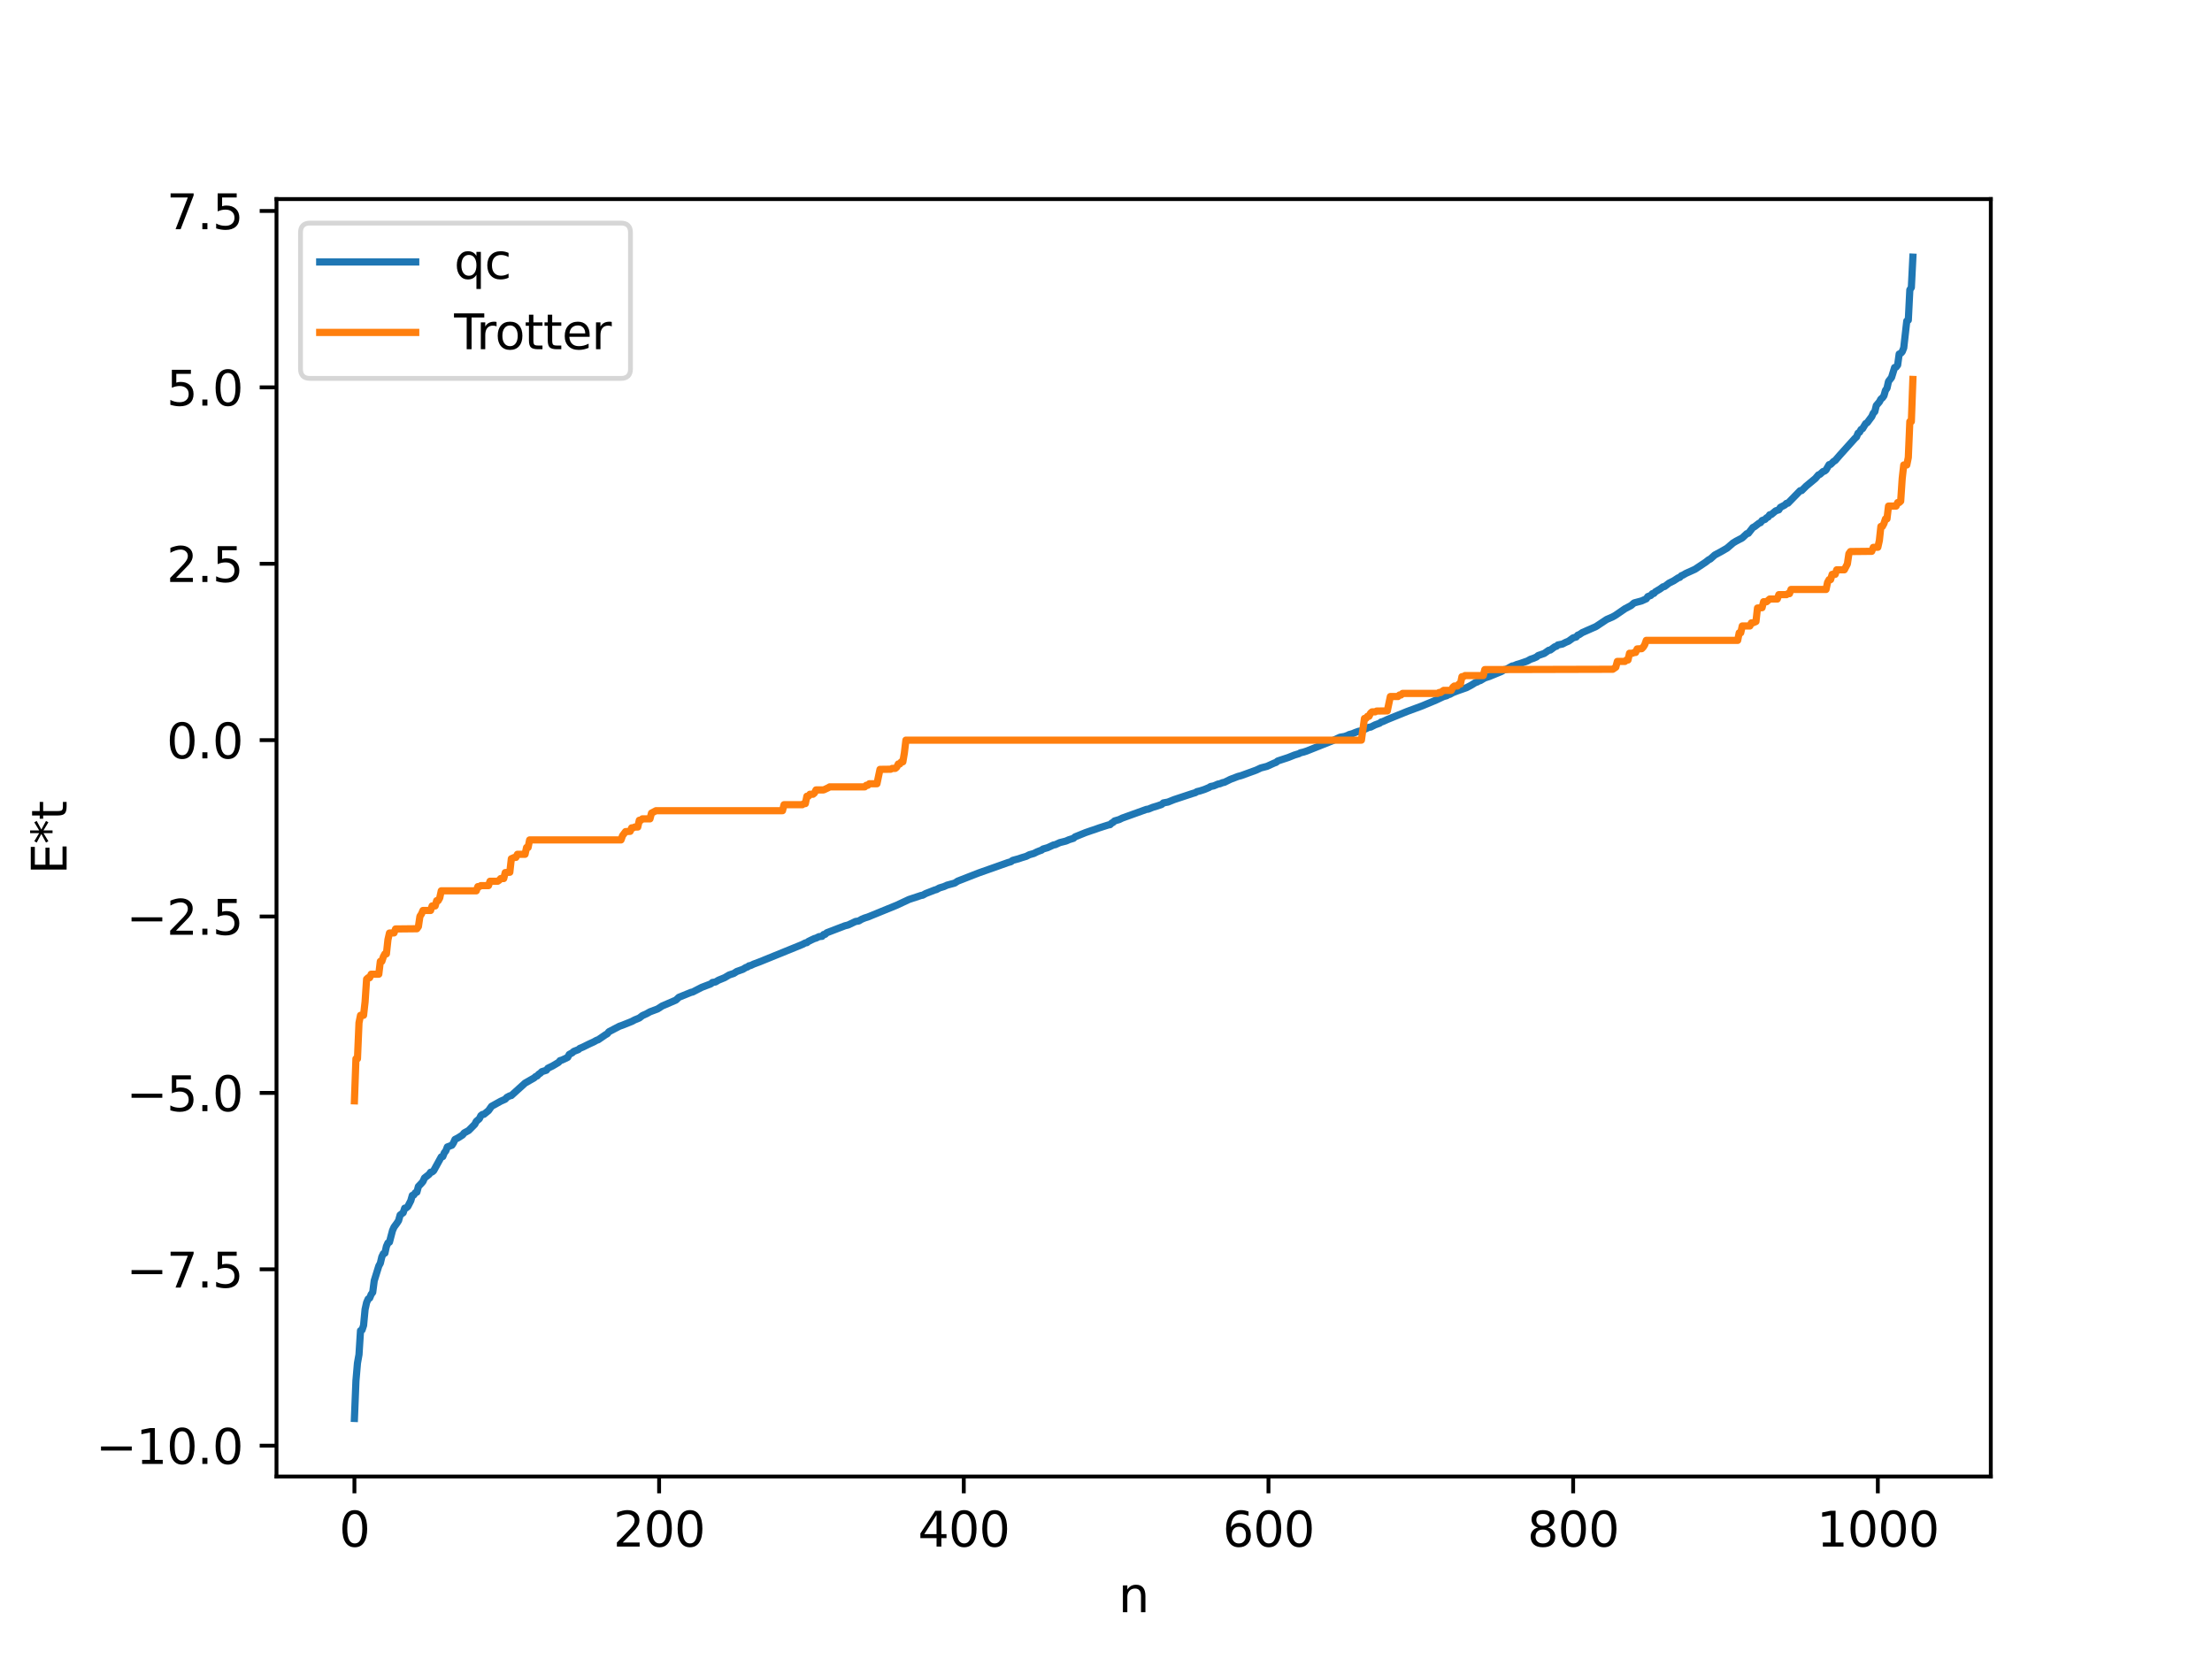 <?xml version="1.0" encoding="utf-8" standalone="no"?>
<!DOCTYPE svg PUBLIC "-//W3C//DTD SVG 1.1//EN"
  "http://www.w3.org/Graphics/SVG/1.1/DTD/svg11.dtd">
<svg xmlns:xlink="http://www.w3.org/1999/xlink" width="460.8pt" height="345.6pt" viewBox="0 0 460.8 345.6" xmlns="http://www.w3.org/2000/svg" version="1.1">
 <defs>
  <style type="text/css">*{stroke-linejoin: round; stroke-linecap: butt}</style>
 </defs>
 <g id="figure_1">
  <g id="patch_1">
   <path d="M 0 345.6 
L 460.8 345.6 
L 460.8 0 
L 0 0 
z
" style="fill: #ffffff"/>
  </g>
  <g id="axes_1">
   <g id="patch_2">
    <path d="M 57.6 307.584 
L 414.72 307.584 
L 414.72 41.472 
L 57.6 41.472 
z
" style="fill: #ffffff"/>
   </g>
   <g id="matplotlib.axis_1">
    <g id="xtick_1">
     <g id="line2d_1">
      <defs>
       <path id="m2da6970178" d="M 0 0 
L 0 3.5 
" style="stroke: #000000; stroke-width: 0.8"/>
      </defs>
      <g>
       <use xlink:href="#m2da6970178" x="73.833" y="307.584" style="stroke: #000000; stroke-width: 0.8"/>
      </g>
     </g>
     <g id="text_1">
      <!-- 0 -->
      <g transform="translate(70.651 322.182) scale(0.1 -0.1)">
       <defs>
        <path id="DejaVuSans-30" d="M 2034 4250 
Q 1547 4250 1301 3770 
Q 1056 3291 1056 2328 
Q 1056 1369 1301 889 
Q 1547 409 2034 409 
Q 2525 409 2770 889 
Q 3016 1369 3016 2328 
Q 3016 3291 2770 3770 
Q 2525 4250 2034 4250 
z
M 2034 4750 
Q 2819 4750 3233 4129 
Q 3647 3509 3647 2328 
Q 3647 1150 3233 529 
Q 2819 -91 2034 -91 
Q 1250 -91 836 529 
Q 422 1150 422 2328 
Q 422 3509 836 4129 
Q 1250 4750 2034 4750 
z
" transform="scale(0.016)"/>
       </defs>
       <use xlink:href="#DejaVuSans-30"/>
      </g>
     </g>
    </g>
    <g id="xtick_2">
     <g id="line2d_2">
      <g>
       <use xlink:href="#m2da6970178" x="137.304" y="307.584" style="stroke: #000000; stroke-width: 0.8"/>
      </g>
     </g>
     <g id="text_2">
      <!-- 200 -->
      <g transform="translate(127.76 322.182) scale(0.1 -0.1)">
       <defs>
        <path id="DejaVuSans-32" d="M 1228 531 
L 3431 531 
L 3431 0 
L 469 0 
L 469 531 
Q 828 903 1448 1529 
Q 2069 2156 2228 2338 
Q 2531 2678 2651 2914 
Q 2772 3150 2772 3378 
Q 2772 3750 2511 3984 
Q 2250 4219 1831 4219 
Q 1534 4219 1204 4116 
Q 875 4013 500 3803 
L 500 4441 
Q 881 4594 1212 4672 
Q 1544 4750 1819 4750 
Q 2544 4750 2975 4387 
Q 3406 4025 3406 3419 
Q 3406 3131 3298 2873 
Q 3191 2616 2906 2266 
Q 2828 2175 2409 1742 
Q 1991 1309 1228 531 
z
" transform="scale(0.016)"/>
       </defs>
       <use xlink:href="#DejaVuSans-32"/>
       <use xlink:href="#DejaVuSans-30" x="63.623"/>
       <use xlink:href="#DejaVuSans-30" x="127.246"/>
      </g>
     </g>
    </g>
    <g id="xtick_3">
     <g id="line2d_3">
      <g>
       <use xlink:href="#m2da6970178" x="200.775" y="307.584" style="stroke: #000000; stroke-width: 0.8"/>
      </g>
     </g>
     <g id="text_3">
      <!-- 400 -->
      <g transform="translate(191.231 322.182) scale(0.1 -0.1)">
       <defs>
        <path id="DejaVuSans-34" d="M 2419 4116 
L 825 1625 
L 2419 1625 
L 2419 4116 
z
M 2253 4666 
L 3047 4666 
L 3047 1625 
L 3713 1625 
L 3713 1100 
L 3047 1100 
L 3047 0 
L 2419 0 
L 2419 1100 
L 313 1100 
L 313 1709 
L 2253 4666 
z
" transform="scale(0.016)"/>
       </defs>
       <use xlink:href="#DejaVuSans-34"/>
       <use xlink:href="#DejaVuSans-30" x="63.623"/>
       <use xlink:href="#DejaVuSans-30" x="127.246"/>
      </g>
     </g>
    </g>
    <g id="xtick_4">
     <g id="line2d_4">
      <g>
       <use xlink:href="#m2da6970178" x="264.246" y="307.584" style="stroke: #000000; stroke-width: 0.8"/>
      </g>
     </g>
     <g id="text_4">
      <!-- 600 -->
      <g transform="translate(254.702 322.182) scale(0.1 -0.1)">
       <defs>
        <path id="DejaVuSans-36" d="M 2113 2584 
Q 1688 2584 1439 2293 
Q 1191 2003 1191 1497 
Q 1191 994 1439 701 
Q 1688 409 2113 409 
Q 2538 409 2786 701 
Q 3034 994 3034 1497 
Q 3034 2003 2786 2293 
Q 2538 2584 2113 2584 
z
M 3366 4563 
L 3366 3988 
Q 3128 4100 2886 4159 
Q 2644 4219 2406 4219 
Q 1781 4219 1451 3797 
Q 1122 3375 1075 2522 
Q 1259 2794 1537 2939 
Q 1816 3084 2150 3084 
Q 2853 3084 3261 2657 
Q 3669 2231 3669 1497 
Q 3669 778 3244 343 
Q 2819 -91 2113 -91 
Q 1303 -91 875 529 
Q 447 1150 447 2328 
Q 447 3434 972 4092 
Q 1497 4750 2381 4750 
Q 2619 4750 2861 4703 
Q 3103 4656 3366 4563 
z
" transform="scale(0.016)"/>
       </defs>
       <use xlink:href="#DejaVuSans-36"/>
       <use xlink:href="#DejaVuSans-30" x="63.623"/>
       <use xlink:href="#DejaVuSans-30" x="127.246"/>
      </g>
     </g>
    </g>
    <g id="xtick_5">
     <g id="line2d_5">
      <g>
       <use xlink:href="#m2da6970178" x="327.717" y="307.584" style="stroke: #000000; stroke-width: 0.8"/>
      </g>
     </g>
     <g id="text_5">
      <!-- 800 -->
      <g transform="translate(318.173 322.182) scale(0.1 -0.1)">
       <defs>
        <path id="DejaVuSans-38" d="M 2034 2216 
Q 1584 2216 1326 1975 
Q 1069 1734 1069 1313 
Q 1069 891 1326 650 
Q 1584 409 2034 409 
Q 2484 409 2743 651 
Q 3003 894 3003 1313 
Q 3003 1734 2745 1975 
Q 2488 2216 2034 2216 
z
M 1403 2484 
Q 997 2584 770 2862 
Q 544 3141 544 3541 
Q 544 4100 942 4425 
Q 1341 4750 2034 4750 
Q 2731 4750 3128 4425 
Q 3525 4100 3525 3541 
Q 3525 3141 3298 2862 
Q 3072 2584 2669 2484 
Q 3125 2378 3379 2068 
Q 3634 1759 3634 1313 
Q 3634 634 3220 271 
Q 2806 -91 2034 -91 
Q 1263 -91 848 271 
Q 434 634 434 1313 
Q 434 1759 690 2068 
Q 947 2378 1403 2484 
z
M 1172 3481 
Q 1172 3119 1398 2916 
Q 1625 2713 2034 2713 
Q 2441 2713 2670 2916 
Q 2900 3119 2900 3481 
Q 2900 3844 2670 4047 
Q 2441 4250 2034 4250 
Q 1625 4250 1398 4047 
Q 1172 3844 1172 3481 
z
" transform="scale(0.016)"/>
       </defs>
       <use xlink:href="#DejaVuSans-38"/>
       <use xlink:href="#DejaVuSans-30" x="63.623"/>
       <use xlink:href="#DejaVuSans-30" x="127.246"/>
      </g>
     </g>
    </g>
    <g id="xtick_6">
     <g id="line2d_6">
      <g>
       <use xlink:href="#m2da6970178" x="391.188" y="307.584" style="stroke: #000000; stroke-width: 0.8"/>
      </g>
     </g>
     <g id="text_6">
      <!-- 1000 -->
      <g transform="translate(378.463 322.182) scale(0.1 -0.1)">
       <defs>
        <path id="DejaVuSans-31" d="M 794 531 
L 1825 531 
L 1825 4091 
L 703 3866 
L 703 4441 
L 1819 4666 
L 2450 4666 
L 2450 531 
L 3481 531 
L 3481 0 
L 794 0 
L 794 531 
z
" transform="scale(0.016)"/>
       </defs>
       <use xlink:href="#DejaVuSans-31"/>
       <use xlink:href="#DejaVuSans-30" x="63.623"/>
       <use xlink:href="#DejaVuSans-30" x="127.246"/>
       <use xlink:href="#DejaVuSans-30" x="190.869"/>
      </g>
     </g>
    </g>
    <g id="text_7">
     <!-- n -->
     <g transform="translate(232.991 335.861) scale(0.1 -0.1)">
      <defs>
       <path id="DejaVuSans-6e" d="M 3513 2113 
L 3513 0 
L 2938 0 
L 2938 2094 
Q 2938 2591 2744 2837 
Q 2550 3084 2163 3084 
Q 1697 3084 1428 2787 
Q 1159 2491 1159 1978 
L 1159 0 
L 581 0 
L 581 3500 
L 1159 3500 
L 1159 2956 
Q 1366 3272 1645 3428 
Q 1925 3584 2291 3584 
Q 2894 3584 3203 3211 
Q 3513 2838 3513 2113 
z
" transform="scale(0.016)"/>
      </defs>
      <use xlink:href="#DejaVuSans-6e"/>
     </g>
    </g>
   </g>
   <g id="matplotlib.axis_2">
    <g id="ytick_1">
     <g id="line2d_7">
      <defs>
       <path id="ma2351daab7" d="M 0 0 
L -3.5 0 
" style="stroke: #000000; stroke-width: 0.8"/>
      </defs>
      <g>
       <use xlink:href="#ma2351daab7" x="57.6" y="301.162" style="stroke: #000000; stroke-width: 0.8"/>
      </g>
     </g>
     <g id="text_8">
      <!-- −10.0 -->
      <g transform="translate(19.955 304.961) scale(0.1 -0.1)">
       <defs>
        <path id="DejaVuSans-2212" d="M 678 2272 
L 4684 2272 
L 4684 1741 
L 678 1741 
L 678 2272 
z
" transform="scale(0.016)"/>
        <path id="DejaVuSans-2e" d="M 684 794 
L 1344 794 
L 1344 0 
L 684 0 
L 684 794 
z
" transform="scale(0.016)"/>
       </defs>
       <use xlink:href="#DejaVuSans-2212"/>
       <use xlink:href="#DejaVuSans-31" x="83.789"/>
       <use xlink:href="#DejaVuSans-30" x="147.412"/>
       <use xlink:href="#DejaVuSans-2e" x="211.035"/>
       <use xlink:href="#DejaVuSans-30" x="242.822"/>
      </g>
     </g>
    </g>
    <g id="ytick_2">
     <g id="line2d_8">
      <g>
       <use xlink:href="#ma2351daab7" x="57.6" y="264.418" style="stroke: #000000; stroke-width: 0.8"/>
      </g>
     </g>
     <g id="text_9">
      <!-- −7.5 -->
      <g transform="translate(26.317 268.217) scale(0.1 -0.1)">
       <defs>
        <path id="DejaVuSans-37" d="M 525 4666 
L 3525 4666 
L 3525 4397 
L 1831 0 
L 1172 0 
L 2766 4134 
L 525 4134 
L 525 4666 
z
" transform="scale(0.016)"/>
        <path id="DejaVuSans-35" d="M 691 4666 
L 3169 4666 
L 3169 4134 
L 1269 4134 
L 1269 2991 
Q 1406 3038 1543 3061 
Q 1681 3084 1819 3084 
Q 2600 3084 3056 2656 
Q 3513 2228 3513 1497 
Q 3513 744 3044 326 
Q 2575 -91 1722 -91 
Q 1428 -91 1123 -41 
Q 819 9 494 109 
L 494 744 
Q 775 591 1075 516 
Q 1375 441 1709 441 
Q 2250 441 2565 725 
Q 2881 1009 2881 1497 
Q 2881 1984 2565 2268 
Q 2250 2553 1709 2553 
Q 1456 2553 1204 2497 
Q 953 2441 691 2322 
L 691 4666 
z
" transform="scale(0.016)"/>
       </defs>
       <use xlink:href="#DejaVuSans-2212"/>
       <use xlink:href="#DejaVuSans-37" x="83.789"/>
       <use xlink:href="#DejaVuSans-2e" x="147.412"/>
       <use xlink:href="#DejaVuSans-35" x="179.199"/>
      </g>
     </g>
    </g>
    <g id="ytick_3">
     <g id="line2d_9">
      <g>
       <use xlink:href="#ma2351daab7" x="57.6" y="227.673" style="stroke: #000000; stroke-width: 0.8"/>
      </g>
     </g>
     <g id="text_10">
      <!-- −5.0 -->
      <g transform="translate(26.317 231.473) scale(0.1 -0.1)">
       <use xlink:href="#DejaVuSans-2212"/>
       <use xlink:href="#DejaVuSans-35" x="83.789"/>
       <use xlink:href="#DejaVuSans-2e" x="147.412"/>
       <use xlink:href="#DejaVuSans-30" x="179.199"/>
      </g>
     </g>
    </g>
    <g id="ytick_4">
     <g id="line2d_10">
      <g>
       <use xlink:href="#ma2351daab7" x="57.6" y="190.929" style="stroke: #000000; stroke-width: 0.8"/>
      </g>
     </g>
     <g id="text_11">
      <!-- −2.5 -->
      <g transform="translate(26.317 194.728) scale(0.1 -0.1)">
       <use xlink:href="#DejaVuSans-2212"/>
       <use xlink:href="#DejaVuSans-32" x="83.789"/>
       <use xlink:href="#DejaVuSans-2e" x="147.412"/>
       <use xlink:href="#DejaVuSans-35" x="179.199"/>
      </g>
     </g>
    </g>
    <g id="ytick_5">
     <g id="line2d_11">
      <g>
       <use xlink:href="#ma2351daab7" x="57.6" y="154.185" style="stroke: #000000; stroke-width: 0.8"/>
      </g>
     </g>
     <g id="text_12">
      <!-- 0.0 -->
      <g transform="translate(34.697 157.984) scale(0.1 -0.1)">
       <use xlink:href="#DejaVuSans-30"/>
       <use xlink:href="#DejaVuSans-2e" x="63.623"/>
       <use xlink:href="#DejaVuSans-30" x="95.41"/>
      </g>
     </g>
    </g>
    <g id="ytick_6">
     <g id="line2d_12">
      <g>
       <use xlink:href="#ma2351daab7" x="57.6" y="117.44" style="stroke: #000000; stroke-width: 0.8"/>
      </g>
     </g>
     <g id="text_13">
      <!-- 2.5 -->
      <g transform="translate(34.697 121.239) scale(0.1 -0.1)">
       <use xlink:href="#DejaVuSans-32"/>
       <use xlink:href="#DejaVuSans-2e" x="63.623"/>
       <use xlink:href="#DejaVuSans-35" x="95.41"/>
      </g>
     </g>
    </g>
    <g id="ytick_7">
     <g id="line2d_13">
      <g>
       <use xlink:href="#ma2351daab7" x="57.6" y="80.696" style="stroke: #000000; stroke-width: 0.8"/>
      </g>
     </g>
     <g id="text_14">
      <!-- 5.0 -->
      <g transform="translate(34.697 84.495) scale(0.1 -0.1)">
       <use xlink:href="#DejaVuSans-35"/>
       <use xlink:href="#DejaVuSans-2e" x="63.623"/>
       <use xlink:href="#DejaVuSans-30" x="95.41"/>
      </g>
     </g>
    </g>
    <g id="ytick_8">
     <g id="line2d_14">
      <g>
       <use xlink:href="#ma2351daab7" x="57.6" y="43.951" style="stroke: #000000; stroke-width: 0.8"/>
      </g>
     </g>
     <g id="text_15">
      <!-- 7.5 -->
      <g transform="translate(34.697 47.751) scale(0.1 -0.1)">
       <use xlink:href="#DejaVuSans-37"/>
       <use xlink:href="#DejaVuSans-2e" x="63.623"/>
       <use xlink:href="#DejaVuSans-35" x="95.41"/>
      </g>
     </g>
    </g>
    <g id="text_16">
     <!-- E*t -->
     <g transform="translate(13.875 182.148) rotate(-90) scale(0.1 -0.1)">
      <defs>
       <path id="DejaVuSans-45" d="M 628 4666 
L 3578 4666 
L 3578 4134 
L 1259 4134 
L 1259 2753 
L 3481 2753 
L 3481 2222 
L 1259 2222 
L 1259 531 
L 3634 531 
L 3634 0 
L 628 0 
L 628 4666 
z
" transform="scale(0.016)"/>
       <path id="DejaVuSans-2a" d="M 3009 3897 
L 1888 3291 
L 3009 2681 
L 2828 2375 
L 1778 3009 
L 1778 1831 
L 1422 1831 
L 1422 3009 
L 372 2375 
L 191 2681 
L 1313 3291 
L 191 3897 
L 372 4206 
L 1422 3572 
L 1422 4750 
L 1778 4750 
L 1778 3572 
L 2828 4206 
L 3009 3897 
z
" transform="scale(0.016)"/>
       <path id="DejaVuSans-74" d="M 1172 4494 
L 1172 3500 
L 2356 3500 
L 2356 3053 
L 1172 3053 
L 1172 1153 
Q 1172 725 1289 603 
Q 1406 481 1766 481 
L 2356 481 
L 2356 0 
L 1766 0 
Q 1100 0 847 248 
Q 594 497 594 1153 
L 594 3053 
L 172 3053 
L 172 3500 
L 594 3500 
L 594 4494 
L 1172 4494 
z
" transform="scale(0.016)"/>
      </defs>
      <use xlink:href="#DejaVuSans-45"/>
      <use xlink:href="#DejaVuSans-2a" x="63.184"/>
      <use xlink:href="#DejaVuSans-74" x="113.184"/>
     </g>
    </g>
   </g>
   <g id="line2d_15">
    <path d="M 73.833 295.488 
L 74.15 287.641 
L 74.467 283.962 
L 74.785 282.178 
L 75.102 277.198 
L 75.42 277.066 
L 75.737 276.113 
L 76.054 272.758 
L 76.372 271.345 
L 76.689 270.614 
L 77.006 270.415 
L 77.324 269.644 
L 77.641 269.219 
L 77.958 266.798 
L 78.91 263.73 
L 79.228 263.157 
L 79.545 261.817 
L 79.862 261.166 
L 80.18 261.056 
L 80.497 259.641 
L 80.815 258.927 
L 81.132 258.755 
L 81.767 256.343 
L 82.084 255.627 
L 82.719 254.762 
L 83.036 254.267 
L 83.353 253.112 
L 83.988 252.634 
L 84.305 251.684 
L 84.623 251.628 
L 84.94 251.366 
L 85.575 250.132 
L 85.892 249.02 
L 86.21 248.933 
L 86.527 248.463 
L 86.844 248.349 
L 87.162 247.162 
L 87.796 246.499 
L 88.114 246.117 
L 88.431 245.393 
L 89.383 244.648 
L 89.7 244.194 
L 90.018 244.144 
L 90.335 243.888 
L 91.922 241.003 
L 92.239 240.937 
L 92.557 240.145 
L 92.874 239.752 
L 93.191 238.925 
L 94.143 238.574 
L 94.461 238.083 
L 94.778 237.371 
L 95.413 237.041 
L 96.365 236.438 
L 96.682 236.018 
L 97.634 235.499 
L 98.904 234.215 
L 99.221 233.594 
L 99.856 233.059 
L 100.173 232.411 
L 100.491 232.168 
L 100.808 232.137 
L 101.76 231.368 
L 102.395 230.469 
L 104.299 229.409 
L 105.251 228.985 
L 105.568 228.615 
L 106.203 228.277 
L 106.52 228.22 
L 109.377 225.632 
L 111.281 224.541 
L 111.598 224.247 
L 111.915 224.134 
L 112.233 223.766 
L 112.55 223.576 
L 112.867 223.251 
L 113.82 222.952 
L 114.137 222.531 
L 115.089 222.069 
L 116.358 221.316 
L 116.676 220.936 
L 116.993 220.859 
L 117.628 220.574 
L 118.262 220.261 
L 118.58 219.661 
L 119.215 219.313 
L 119.532 219.026 
L 120.484 218.656 
L 120.801 218.382 
L 121.436 218.122 
L 122.705 217.494 
L 123.658 217.06 
L 124.292 216.705 
L 124.61 216.606 
L 126.196 215.52 
L 126.514 215.354 
L 126.831 214.938 
L 129.053 213.78 
L 129.687 213.559 
L 131.591 212.796 
L 132.226 212.46 
L 133.178 212.071 
L 133.813 211.58 
L 134.765 211.14 
L 135.4 210.78 
L 136.986 210.187 
L 137.939 209.572 
L 140.795 208.34 
L 141.429 207.751 
L 143.968 206.72 
L 144.286 206.657 
L 146.19 205.679 
L 148.094 204.951 
L 148.411 204.666 
L 149.046 204.563 
L 149.681 204.187 
L 150.95 203.666 
L 151.902 203.101 
L 152.854 202.785 
L 153.489 202.377 
L 154.758 201.922 
L 155.393 201.533 
L 155.71 201.449 
L 156.028 201.196 
L 156.345 201.146 
L 156.98 200.844 
L 158.249 200.367 
L 167.135 196.752 
L 167.77 196.423 
L 168.087 196.376 
L 168.405 196.115 
L 169.039 195.804 
L 169.674 195.508 
L 169.991 195.428 
L 170.626 195.116 
L 171.261 195.053 
L 171.578 194.675 
L 171.896 194.639 
L 172.213 194.317 
L 176.021 192.856 
L 176.656 192.699 
L 178.243 191.954 
L 178.877 191.863 
L 179.512 191.491 
L 180.147 191.228 
L 180.781 191.032 
L 186.811 188.569 
L 189.35 187.381 
L 191.889 186.538 
L 192.206 186.491 
L 192.841 186.14 
L 194.745 185.396 
L 195.062 185.321 
L 195.697 184.975 
L 196.649 184.685 
L 197.284 184.395 
L 198.871 183.966 
L 199.505 183.557 
L 203.314 182.068 
L 203.948 181.825 
L 208.391 180.255 
L 209.978 179.689 
L 210.613 179.507 
L 210.93 179.242 
L 212.2 178.895 
L 212.834 178.676 
L 213.786 178.389 
L 214.421 178.063 
L 215.373 177.791 
L 216.008 177.47 
L 216.643 177.214 
L 216.96 177.116 
L 217.277 176.864 
L 218.229 176.591 
L 219.499 176.009 
L 219.816 175.97 
L 220.768 175.533 
L 222.038 175.211 
L 222.672 174.933 
L 223.624 174.635 
L 223.942 174.337 
L 226.163 173.436 
L 227.433 172.997 
L 228.067 172.793 
L 229.02 172.45 
L 230.924 171.841 
L 231.241 171.797 
L 231.558 171.477 
L 231.876 171.318 
L 232.193 171.014 
L 233.145 170.734 
L 233.78 170.424 
L 238.858 168.596 
L 239.175 168.572 
L 240.127 168.183 
L 241.079 167.898 
L 242.031 167.567 
L 242.348 167.263 
L 243.3 167.088 
L 244.57 166.576 
L 248.378 165.315 
L 249.013 165.128 
L 249.33 164.916 
L 249.965 164.765 
L 250.917 164.455 
L 251.869 164.056 
L 252.186 163.843 
L 252.821 163.717 
L 253.773 163.323 
L 254.091 163.281 
L 254.725 163.028 
L 255.043 162.977 
L 256.312 162.351 
L 257.899 161.746 
L 258.534 161.581 
L 261.707 160.425 
L 262.659 159.977 
L 263.929 159.648 
L 265.515 158.927 
L 265.833 158.828 
L 266.15 158.535 
L 268.372 157.803 
L 269.641 157.295 
L 270.593 157.001 
L 270.91 156.818 
L 271.545 156.672 
L 272.18 156.466 
L 277.575 154.313 
L 279.162 153.574 
L 280.114 153.416 
L 280.748 153.185 
L 281.066 153.018 
L 281.7 152.851 
L 282.335 152.587 
L 282.97 152.355 
L 283.605 152.229 
L 284.239 151.956 
L 285.191 151.497 
L 285.509 151.486 
L 286.461 151.002 
L 287.413 150.652 
L 287.73 150.395 
L 288.048 150.323 
L 289 149.888 
L 293.125 148.211 
L 296.299 147.038 
L 296.934 146.77 
L 298.203 146.244 
L 299.155 145.843 
L 299.79 145.545 
L 300.742 145.097 
L 301.377 144.93 
L 301.694 144.715 
L 302.011 144.648 
L 302.646 144.293 
L 303.598 143.924 
L 305.502 143.256 
L 306.454 142.752 
L 307.406 142.161 
L 307.724 142.08 
L 308.041 141.86 
L 308.358 141.788 
L 309.31 141.228 
L 310.262 140.921 
L 312.801 139.875 
L 313.436 139.472 
L 313.753 139.44 
L 315.023 138.734 
L 315.34 138.698 
L 315.975 138.425 
L 316.61 138.248 
L 318.196 137.691 
L 318.831 137.337 
L 319.466 137.128 
L 320.1 136.85 
L 320.418 136.562 
L 321.687 136.124 
L 322.639 135.459 
L 322.957 135.418 
L 323.909 134.715 
L 324.226 134.634 
L 324.543 134.353 
L 325.496 134.162 
L 326.13 133.83 
L 326.765 133.562 
L 327.717 132.876 
L 328.352 132.702 
L 328.669 132.32 
L 328.986 132.204 
L 329.621 131.783 
L 332.477 130.521 
L 334.699 129.046 
L 335.968 128.495 
L 336.603 128.125 
L 338.507 126.813 
L 339.777 126.143 
L 340.411 125.602 
L 341.998 125.172 
L 342.95 124.742 
L 343.267 124.281 
L 343.902 124.037 
L 344.22 123.672 
L 344.537 123.621 
L 344.854 123.27 
L 345.806 122.708 
L 346.441 122.241 
L 346.758 122.181 
L 347.71 121.462 
L 348.662 120.992 
L 349.615 120.366 
L 349.932 120.278 
L 350.249 119.939 
L 350.567 119.816 
L 351.201 119.449 
L 353.105 118.587 
L 354.692 117.527 
L 355.327 117.107 
L 355.962 116.606 
L 356.279 116.459 
L 357.231 115.613 
L 358.5 114.932 
L 359.77 114.198 
L 361.039 113.107 
L 361.674 112.725 
L 362.943 112.06 
L 363.896 111.173 
L 364.213 111.095 
L 365.165 109.879 
L 365.482 109.73 
L 366.434 108.999 
L 366.752 108.879 
L 367.069 108.437 
L 367.704 108.192 
L 368.021 107.851 
L 368.339 107.709 
L 368.656 107.237 
L 368.973 107.2 
L 369.925 106.409 
L 370.56 106.208 
L 370.877 105.695 
L 371.829 105.195 
L 372.147 104.866 
L 372.464 104.824 
L 375.003 102.218 
L 375.32 102.197 
L 376.272 101.254 
L 378.177 99.672 
L 378.811 98.931 
L 379.129 98.814 
L 379.763 98.233 
L 380.081 98.146 
L 380.398 97.888 
L 381.033 96.794 
L 381.35 96.75 
L 381.985 96.121 
L 382.302 95.938 
L 383.254 94.838 
L 386.428 91.307 
L 386.745 91.02 
L 387.062 90.243 
L 387.38 90.038 
L 387.697 89.465 
L 388.015 89.287 
L 388.649 88.244 
L 388.967 88.069 
L 389.601 87.205 
L 389.919 86.792 
L 390.236 86.07 
L 390.553 85.75 
L 390.871 84.472 
L 391.505 83.729 
L 391.823 83.129 
L 392.14 82.887 
L 392.458 82.439 
L 392.775 81.323 
L 393.092 80.88 
L 393.41 79.454 
L 394.044 78.632 
L 394.679 76.562 
L 394.996 76.464 
L 395.314 76.043 
L 395.631 73.746 
L 395.948 73.612 
L 396.266 73.27 
L 396.583 72.466 
L 397.218 66.854 
L 397.535 66.696 
L 397.853 60.384 
L 398.17 59.893 
L 398.487 53.568 
L 398.487 53.568 
" clip-path="url(#p91c53757d5)" style="fill: none; stroke: #1f77b4; stroke-width: 1.5; stroke-linecap: square"/>
   </g>
   <g id="line2d_16">
    <path d="M 73.833 229.326 
L 74.15 220.557 
L 74.467 220.557 
L 74.785 213.062 
L 75.102 211.506 
L 75.737 211.506 
L 76.054 208.701 
L 76.372 203.967 
L 76.689 203.677 
L 77.006 203.677 
L 77.324 202.944 
L 78.91 202.944 
L 79.228 200.273 
L 79.545 200.273 
L 79.862 199.307 
L 80.18 198.709 
L 80.497 198.709 
L 80.815 195.756 
L 81.132 194.366 
L 82.084 194.342 
L 82.401 193.519 
L 86.844 193.473 
L 87.162 193.022 
L 87.479 190.882 
L 87.796 190.409 
L 88.114 189.668 
L 89.7 189.668 
L 90.018 188.722 
L 90.653 188.722 
L 90.97 187.622 
L 91.287 187.622 
L 91.605 187.049 
L 91.922 185.576 
L 99.221 185.576 
L 99.539 184.698 
L 99.856 184.698 
L 100.173 184.49 
L 101.76 184.49 
L 102.077 183.58 
L 103.664 183.58 
L 103.981 183.375 
L 104.299 183.02 
L 104.934 183.02 
L 105.251 181.772 
L 106.203 181.709 
L 106.52 178.893 
L 107.155 178.615 
L 107.472 178.615 
L 107.79 177.966 
L 109.377 177.966 
L 109.694 176.543 
L 110.011 176.543 
L 110.329 174.97 
L 129.37 174.97 
L 129.687 174.077 
L 130.322 173.237 
L 131.274 173.183 
L 131.591 172.452 
L 131.909 172.452 
L 132.226 172.285 
L 132.861 172.285 
L 133.178 170.878 
L 133.496 170.878 
L 133.813 170.583 
L 135.4 170.583 
L 135.717 169.383 
L 136.669 168.882 
L 163.01 168.882 
L 163.327 167.637 
L 167.135 167.637 
L 167.453 167.409 
L 167.77 167.409 
L 168.087 165.868 
L 168.405 165.868 
L 168.722 165.457 
L 169.357 165.457 
L 169.674 165.191 
L 169.991 164.555 
L 171.578 164.555 
L 172.53 164.107 
L 172.848 163.917 
L 180.147 163.917 
L 180.464 163.589 
L 180.781 163.589 
L 181.099 163.268 
L 182.686 163.268 
L 183.32 160.273 
L 185.542 160.246 
L 185.859 160.072 
L 186.494 160.072 
L 186.811 159.809 
L 187.129 159.15 
L 187.446 159.15 
L 187.763 158.704 
L 188.081 158.704 
L 188.398 156.841 
L 188.715 154.185 
L 283.605 154.185 
L 284.239 149.665 
L 284.557 149.665 
L 284.874 149.219 
L 285.191 149.219 
L 285.509 148.56 
L 285.826 148.297 
L 286.461 148.297 
L 286.778 148.123 
L 289 148.097 
L 289.634 145.101 
L 291.221 145.101 
L 291.539 144.78 
L 291.856 144.78 
L 292.173 144.452 
L 299.472 144.452 
L 299.79 144.262 
L 300.107 144.262 
L 300.742 143.814 
L 302.329 143.814 
L 302.646 143.178 
L 302.963 142.913 
L 303.598 142.913 
L 303.915 142.501 
L 304.233 142.501 
L 304.55 140.96 
L 304.867 140.96 
L 305.185 140.732 
L 308.993 140.732 
L 309.31 139.487 
L 335.968 139.419 
L 336.603 138.986 
L 336.92 137.786 
L 338.507 137.786 
L 338.824 137.491 
L 339.142 137.491 
L 339.459 136.084 
L 340.094 136.084 
L 340.411 135.917 
L 340.729 135.917 
L 341.046 135.186 
L 341.998 135.133 
L 342.315 134.807 
L 342.633 134.292 
L 342.95 133.399 
L 361.991 133.399 
L 362.309 131.827 
L 362.626 131.827 
L 362.943 130.403 
L 364.53 130.403 
L 364.848 129.755 
L 365.165 129.755 
L 365.8 129.476 
L 366.117 126.66 
L 367.069 126.597 
L 367.386 125.349 
L 368.021 125.349 
L 368.656 124.789 
L 370.243 124.789 
L 370.56 123.879 
L 372.147 123.879 
L 372.464 123.671 
L 372.781 123.671 
L 373.099 122.794 
L 380.398 122.794 
L 380.715 121.32 
L 381.033 120.747 
L 381.35 120.747 
L 381.667 119.648 
L 382.302 119.648 
L 382.62 118.701 
L 384.206 118.701 
L 384.841 117.487 
L 385.158 115.347 
L 385.476 114.897 
L 389.919 114.85 
L 390.236 114.027 
L 391.188 114.003 
L 391.505 112.613 
L 391.823 109.66 
L 392.14 109.66 
L 392.458 109.063 
L 392.775 108.096 
L 393.092 108.096 
L 393.41 105.425 
L 394.996 105.425 
L 395.314 104.693 
L 395.631 104.693 
L 395.948 104.402 
L 396.266 99.668 
L 396.583 96.864 
L 397.218 96.864 
L 397.535 95.307 
L 397.853 87.812 
L 398.17 87.812 
L 398.487 79.044 
L 398.487 79.044 
" clip-path="url(#p91c53757d5)" style="fill: none; stroke: #ff7f0e; stroke-width: 1.5; stroke-linecap: square"/>
   </g>
   <g id="patch_3">
    <path d="M 57.6 307.584 
L 57.6 41.472 
" style="fill: none; stroke: #000000; stroke-width: 0.8; stroke-linejoin: miter; stroke-linecap: square"/>
   </g>
   <g id="patch_4">
    <path d="M 414.72 307.584 
L 414.72 41.472 
" style="fill: none; stroke: #000000; stroke-width: 0.8; stroke-linejoin: miter; stroke-linecap: square"/>
   </g>
   <g id="patch_5">
    <path d="M 57.6 307.584 
L 414.72 307.584 
" style="fill: none; stroke: #000000; stroke-width: 0.8; stroke-linejoin: miter; stroke-linecap: square"/>
   </g>
   <g id="patch_6">
    <path d="M 57.6 41.472 
L 414.72 41.472 
" style="fill: none; stroke: #000000; stroke-width: 0.8; stroke-linejoin: miter; stroke-linecap: square"/>
   </g>
   <g id="legend_1">
    <g id="patch_7">
     <path d="M 64.6 78.828 
L 129.342 78.828 
Q 131.342 78.828 131.342 76.828 
L 131.342 48.472 
Q 131.342 46.472 129.342 46.472 
L 64.6 46.472 
Q 62.6 46.472 62.6 48.472 
L 62.6 76.828 
Q 62.6 78.828 64.6 78.828 
z
" style="fill: #ffffff; opacity: 0.8; stroke: #cccccc; stroke-linejoin: miter"/>
    </g>
    <g id="line2d_17">
     <path d="M 66.6 54.57 
L 76.6 54.57 
L 86.6 54.57 
" style="fill: none; stroke: #1f77b4; stroke-width: 1.5; stroke-linecap: square"/>
    </g>
    <g id="text_17">
     <!-- qc -->
     <g transform="translate(94.6 58.07) scale(0.1 -0.1)">
      <defs>
       <path id="DejaVuSans-71" d="M 947 1747 
Q 947 1113 1208 752 
Q 1469 391 1925 391 
Q 2381 391 2643 752 
Q 2906 1113 2906 1747 
Q 2906 2381 2643 2742 
Q 2381 3103 1925 3103 
Q 1469 3103 1208 2742 
Q 947 2381 947 1747 
z
M 2906 525 
Q 2725 213 2448 61 
Q 2172 -91 1784 -91 
Q 1150 -91 751 415 
Q 353 922 353 1747 
Q 353 2572 751 3078 
Q 1150 3584 1784 3584 
Q 2172 3584 2448 3432 
Q 2725 3281 2906 2969 
L 2906 3500 
L 3481 3500 
L 3481 -1331 
L 2906 -1331 
L 2906 525 
z
" transform="scale(0.016)"/>
       <path id="DejaVuSans-63" d="M 3122 3366 
L 3122 2828 
Q 2878 2963 2633 3030 
Q 2388 3097 2138 3097 
Q 1578 3097 1268 2742 
Q 959 2388 959 1747 
Q 959 1106 1268 751 
Q 1578 397 2138 397 
Q 2388 397 2633 464 
Q 2878 531 3122 666 
L 3122 134 
Q 2881 22 2623 -34 
Q 2366 -91 2075 -91 
Q 1284 -91 818 406 
Q 353 903 353 1747 
Q 353 2603 823 3093 
Q 1294 3584 2113 3584 
Q 2378 3584 2631 3529 
Q 2884 3475 3122 3366 
z
" transform="scale(0.016)"/>
      </defs>
      <use xlink:href="#DejaVuSans-71"/>
      <use xlink:href="#DejaVuSans-63" x="63.477"/>
     </g>
    </g>
    <g id="line2d_18">
     <path d="M 66.6 69.249 
L 76.6 69.249 
L 86.6 69.249 
" style="fill: none; stroke: #ff7f0e; stroke-width: 1.5; stroke-linecap: square"/>
    </g>
    <g id="text_18">
     <!-- Trotter -->
     <g transform="translate(94.6 72.749) scale(0.1 -0.1)">
      <defs>
       <path id="DejaVuSans-54" d="M -19 4666 
L 3928 4666 
L 3928 4134 
L 2272 4134 
L 2272 0 
L 1638 0 
L 1638 4134 
L -19 4134 
L -19 4666 
z
" transform="scale(0.016)"/>
       <path id="DejaVuSans-72" d="M 2631 2963 
Q 2534 3019 2420 3045 
Q 2306 3072 2169 3072 
Q 1681 3072 1420 2755 
Q 1159 2438 1159 1844 
L 1159 0 
L 581 0 
L 581 3500 
L 1159 3500 
L 1159 2956 
Q 1341 3275 1631 3429 
Q 1922 3584 2338 3584 
Q 2397 3584 2469 3576 
Q 2541 3569 2628 3553 
L 2631 2963 
z
" transform="scale(0.016)"/>
       <path id="DejaVuSans-6f" d="M 1959 3097 
Q 1497 3097 1228 2736 
Q 959 2375 959 1747 
Q 959 1119 1226 758 
Q 1494 397 1959 397 
Q 2419 397 2687 759 
Q 2956 1122 2956 1747 
Q 2956 2369 2687 2733 
Q 2419 3097 1959 3097 
z
M 1959 3584 
Q 2709 3584 3137 3096 
Q 3566 2609 3566 1747 
Q 3566 888 3137 398 
Q 2709 -91 1959 -91 
Q 1206 -91 779 398 
Q 353 888 353 1747 
Q 353 2609 779 3096 
Q 1206 3584 1959 3584 
z
" transform="scale(0.016)"/>
       <path id="DejaVuSans-65" d="M 3597 1894 
L 3597 1613 
L 953 1613 
Q 991 1019 1311 708 
Q 1631 397 2203 397 
Q 2534 397 2845 478 
Q 3156 559 3463 722 
L 3463 178 
Q 3153 47 2828 -22 
Q 2503 -91 2169 -91 
Q 1331 -91 842 396 
Q 353 884 353 1716 
Q 353 2575 817 3079 
Q 1281 3584 2069 3584 
Q 2775 3584 3186 3129 
Q 3597 2675 3597 1894 
z
M 3022 2063 
Q 3016 2534 2758 2815 
Q 2500 3097 2075 3097 
Q 1594 3097 1305 2825 
Q 1016 2553 972 2059 
L 3022 2063 
z
" transform="scale(0.016)"/>
      </defs>
      <use xlink:href="#DejaVuSans-54"/>
      <use xlink:href="#DejaVuSans-72" x="46.334"/>
      <use xlink:href="#DejaVuSans-6f" x="85.197"/>
      <use xlink:href="#DejaVuSans-74" x="146.379"/>
      <use xlink:href="#DejaVuSans-74" x="185.588"/>
      <use xlink:href="#DejaVuSans-65" x="224.797"/>
      <use xlink:href="#DejaVuSans-72" x="286.32"/>
     </g>
    </g>
   </g>
  </g>
 </g>
 <defs>
  <clipPath id="p91c53757d5">
   <rect x="57.6" y="41.472" width="357.12" height="266.112"/>
  </clipPath>
 </defs>
</svg>
